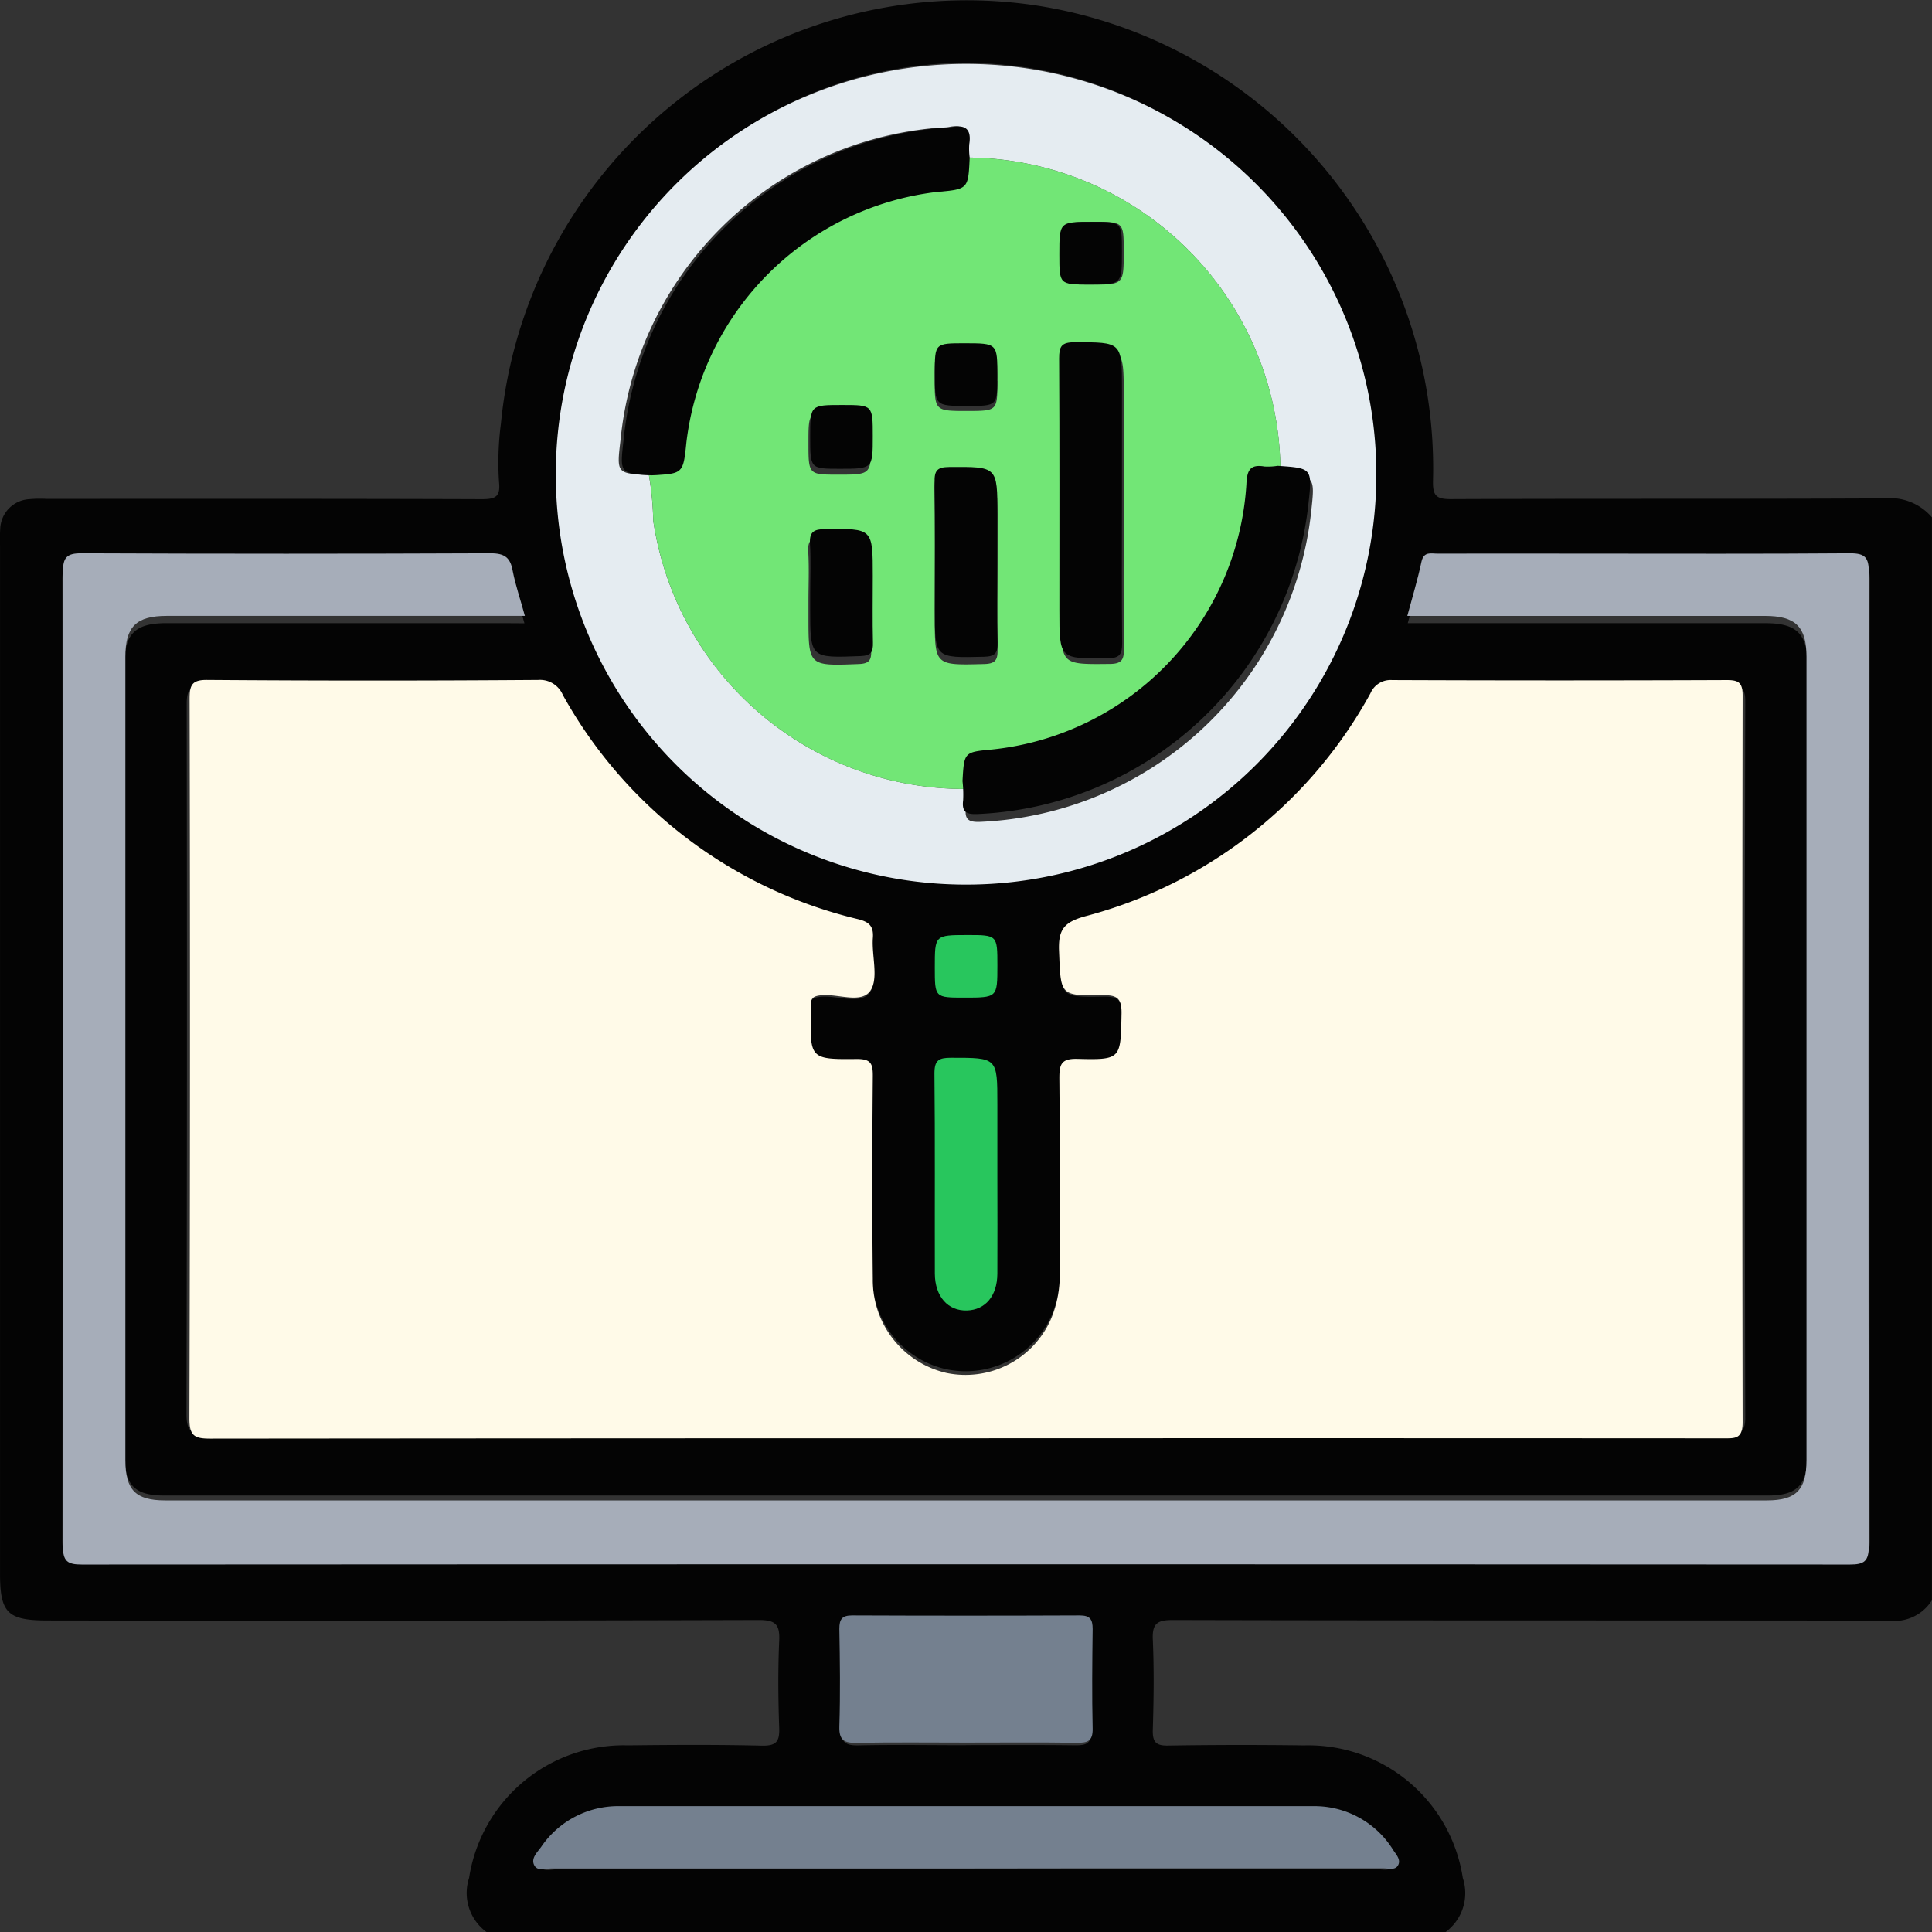 <svg xmlns="http://www.w3.org/2000/svg" width="59.991" height="60" viewBox="0 0 59.991 60">
  <rect x="0" y="0" width="59.991" height="60" fill="#333333" stroke="none"/>
  <g id="Grupo_110807" data-name="Grupo 110807" transform="translate(695.226 -1313.928)">
    <path id="Trazado_170205" data-name="Trazado 170205" d="M-650.349,1373.928h-29.759a1.5,1.5,0,0,1-.552-1.688,4.857,4.857,0,0,1,4.932-4.116c1.386-.016,2.773-.024,4.158.009.454.01.555-.133.539-.558-.032-.9-.039-1.8,0-2.694.023-.5-.1-.651-.634-.649q-11.041.031-22.082.014c-1.242,0-1.478-.232-1.478-1.453q0-15.96,0-31.921a5.121,5.121,0,0,1,.006-.527.956.956,0,0,1,.9-.917,3.744,3.744,0,0,1,.526-.01c4.51,0,9.02-.006,13.53.01.426,0,.579-.076.532-.534a9.231,9.231,0,0,1,.059-1.811,14.535,14.535,0,0,1,16.524-13,14.542,14.542,0,0,1,12.419,14.772c-.01.454.089.573.552.571,4.49-.019,8.981,0,13.472-.023a1.705,1.705,0,0,1,1.468.589v33.625a1.368,1.368,0,0,1-1.323.634c-7.414-.012-14.829,0-22.243-.019-.469,0-.649.091-.627.6.041.935.029,1.873,0,2.809-.011.382.1.5.486.489q2.107-.033,4.214-.005a4.849,4.849,0,0,1,4.926,4.117A1.5,1.5,0,0,1-650.349,1373.928Zm-14.939-15.475q11.832,0,23.663,0c.363,0,.593.014.592-.5q-.029-11.128,0-22.257c0-.4-.128-.474-.494-.473q-5.213.019-10.426,0a.682.682,0,0,0-.676.406,14.239,14.239,0,0,1-8.888,6.829c-.66.177-.842.41-.813,1.068.059,1.352.018,1.373,1.359,1.348.447-.008.6.091.587.569-.028,1.392-.005,1.419-1.384,1.384-.492-.012-.557.164-.553.59.02,1.991.007,3.983.01,5.974a3.326,3.326,0,0,1-.28,1.422,2.919,2.919,0,0,1-3.246,1.632,2.922,2.922,0,0,1-2.3-2.876c-.02-2.069-.015-4.139,0-6.208,0-.383-.054-.536-.492-.531-1.472.016-1.473,0-1.433-1.5a.834.834,0,0,0,0-.117c-.029-.257.092-.315.337-.335.524-.044,1.245.274,1.52-.152.25-.387.028-1.061.069-1.605.029-.379-.139-.492-.464-.572a14.275,14.275,0,0,1-9.2-6.867.773.773,0,0,0-.767-.46q-5.154.03-10.309,0c-.495,0-.553.172-.553.595q.017,11.011-.006,22.023c0,.541.16.624.65.623Q-677.031,1358.441-665.287,1358.453Zm-13.654-25.171c-.14-.509-.29-.934-.367-1.371-.073-.42-.252-.552-.69-.55q-6.356.028-12.712,0c-.463,0-.581.126-.58.584q.02,14.908,0,29.816c0,.472.141.572.589.572q27.474-.016,54.948,0c.448,0,.589-.1.589-.572q-.021-14.908,0-29.816c0-.458-.117-.588-.58-.584-2.714.022-5.428.011-8.143.011-1.562,0-3.124,0-4.687,0-.2,0-.424-.078-.5.252-.116.544-.282,1.077-.438,1.655h.687q5.214,0,10.427,0c.951,0,1.292.33,1.292,1.249q0,12.3,0,24.6c0,.912-.318,1.238-1.228,1.238q-24.9,0-49.793,0c-.913,0-1.229-.323-1.229-1.237q0-12.3,0-24.6c0-.922.339-1.25,1.289-1.251q5.213,0,10.427,0Zm13.723-17.4a12.563,12.563,0,0,0-12.575,12.517,12.556,12.556,0,0,0,12.525,12.619,12.554,12.554,0,0,0,12.605-12.54A12.563,12.563,0,0,0-665.218,1315.884Zm-.052,56.088h3.337q4.742,0,9.485,0c.151,0,.346.063.44-.074.117-.172-.036-.336-.13-.475a2.835,2.835,0,0,0-2.451-1.356q-10.627-.009-21.254,0a2.85,2.85,0,0,0-2.395,1.243c-.122.166-.328.353-.217.567.1.195.354.094.538.095Q-671.593,1371.977-665.27,1371.973Zm.039-3.854c1.132,0,2.265-.009,3.4.006.328,0,.5-.048.487-.44-.026-1.014-.016-2.03,0-3.045,0-.291-.071-.418-.39-.416q-3.484.016-6.969,0c-.314,0-.4.115-.4.411.013,1,.026,1.991,0,2.986-.014.434.156.514.542.506C-667.456,1368.1-666.343,1368.119-665.231,1368.119Zm.961-17.7v-2.164c0-1.425,0-1.414-1.425-1.412-.361,0-.505.069-.5.473.021,2.047.006,4.094.012,6.141,0,.7.4,1.146.983,1.126.562-.019.923-.445.928-1.123C-664.265,1352.442-664.271,1351.429-664.27,1350.415Zm-.931-7.439c-.985,0-.985,0-.985.993,0,.924,0,.924.9.924,1.014,0,1.014,0,1.014-.987C-664.27,1342.973-664.27,1342.973-665.2,1342.976Z" transform="translate(0 0)" fill="#040404"/>
    <path id="Trazado_170206" data-name="Trazado 170206" d="M-623.312,1513.171q-11.705,0-23.41.011c-.489,0-.65-.083-.648-.631q.032-11.164.006-22.327c0-.428.058-.607.551-.6q5.137.038,10.275,0a.769.769,0,0,1,.764.466,14.254,14.254,0,0,0,9.165,6.962c.324.081.491.2.462.58-.041.551.18,1.235-.069,1.627-.274.432-.993.11-1.515.154-.245.021-.365.079-.336.34a.876.876,0,0,1,0,.119c-.04,1.518-.04,1.538,1.428,1.522.437,0,.493.151.49.539-.018,2.1-.023,4.2,0,6.294a2.951,2.951,0,0,0,2.288,2.916,2.9,2.9,0,0,0,3.235-1.654,3.423,3.423,0,0,0,.279-1.442c0-2.019.01-4.038-.01-6.057,0-.431.061-.61.551-.6,1.374.035,1.352.008,1.38-1.4.009-.484-.14-.585-.585-.577-1.337.025-1.3,0-1.355-1.367-.029-.668.152-.9.81-1.083a14.226,14.226,0,0,0,8.859-6.923.679.679,0,0,1,.674-.412q5.2.021,10.391,0c.364,0,.493.075.492.48q-.019,11.282,0,22.565c0,.519-.228.5-.59.5Q-611.52,1513.166-623.312,1513.171Z" transform="translate(-41.975 -154.583)" fill="#fffae8"/>
    <path id="Trazado_170207" data-name="Trazado 170207" d="M-664.923,1459.695h-.7q-5.209,0-10.417,0c-.95,0-1.288.333-1.288,1.268q0,12.471,0,24.943c0,.926.316,1.254,1.228,1.254q24.873,0,49.746,0c.909,0,1.227-.33,1.227-1.255q0-12.472,0-24.943c0-.932-.341-1.266-1.291-1.266q-5.209,0-10.417,0h-.687c.156-.586.322-1.126.438-1.678.071-.335.3-.255.495-.256,1.561-.005,3.121,0,4.682,0,2.712,0,5.423.011,8.135-.011.463,0,.58.128.58.592q-.02,15.114,0,30.229c0,.479-.141.58-.588.58q-27.448-.016-54.9,0c-.447,0-.589-.1-.588-.58q.021-15.114,0-30.229c0-.464.117-.594.58-.592q6.35.027,12.7,0c.438,0,.616.131.689.558C-665.213,1458.748-665.063,1459.178-664.923,1459.695Z" transform="translate(-14.005 -126.643)" fill="#a6adb9"/>
    <path id="Trazado_170208" data-name="Trazado 170208" d="M-538.661,1330.07a12.737,12.737,0,0,1,12.729,12.77,12.727,12.727,0,0,1-12.779,12.714,12.729,12.729,0,0,1-12.7-12.793A12.737,12.737,0,0,1-538.661,1330.07Zm9.751,12.725a9.782,9.782,0,0,0-9.743-9.817,2.1,2.1,0,0,1-.013-.414c.071-.44-.086-.627-.538-.536-.115.023-.237.015-.355.026a10.783,10.783,0,0,0-9.841,9.686c-.124,1.047-.124,1.047.88,1.1a9.208,9.208,0,0,1,.134,1.407,9.764,9.764,0,0,0,9.693,8.336,3.651,3.651,0,0,1,.016.59c-.051.389.118.449.47.432a10.813,10.813,0,0,0,10.251-9.625C-527.834,1342.869-527.834,1342.869-528.91,1342.795Z" transform="translate(-126.557 -14.158)" fill="#e5ecf1"/>
    <path id="Trazado_170209" data-name="Trazado 170209" d="M-543.724,1778.968q-6.411,0-12.822,0c-.186,0-.443.1-.545-.1-.113-.217.1-.406.219-.575a2.89,2.89,0,0,1,2.428-1.26q10.774,0,21.547,0a2.874,2.874,0,0,1,2.485,1.374c.095.141.25.307.132.482-.094.139-.293.075-.446.075q-4.808,0-9.616,0Z" transform="translate(-121.546 -407.022)" fill="#74808f"/>
    <path id="Trazado_170210" data-name="Trazado 170210" d="M-475.844,1732.811c-1.128,0-2.256-.014-3.384.008-.392.008-.563-.073-.549-.513.032-1.008.018-2.018,0-3.027,0-.3.083-.418.4-.417q3.532.015,7.065,0c.324,0,.4.127.4.422-.013,1.029-.023,2.058,0,3.087.01.4-.161.45-.494.446C-473.549,1732.8-474.7,1732.811-475.844,1732.811Z" transform="translate(-189.386 -364.773)" fill="#74808f"/>
    <path id="Trazado_170211" data-name="Trazado 170211" d="M-453.778,1589.065c0,1.028.006,2.056,0,3.084-.005.688-.371,1.12-.941,1.139-.59.02-.995-.43-1-1.141-.006-2.075.009-4.151-.012-6.226,0-.41.142-.479.508-.48,1.445,0,1.445-.014,1.445,1.431Q-453.778,1587.967-453.778,1589.065Z" transform="translate(-210.479 -238.668)" fill="#28c65d"/>
    <path id="Trazado_170212" data-name="Trazado 170212" d="M-454.651,1553.568c.944,0,.944,0,.944.943,0,1,0,1-1.028,1-.915,0-.915,0-.915-.937C-455.65,1553.571-455.65,1553.571-454.651,1553.568Z" transform="translate(-210.549 -210.606)" fill="#28c65d"/>
    <path id="Trazado_170213" data-name="Trazado 170213" d="M-518.061,1373.339a9.764,9.764,0,0,1-9.693-8.336,9.2,9.2,0,0,0-.134-1.407c.973-.051.973-.051,1.071-1.025a8.891,8.891,0,0,1,7.763-7.772c.988-.086.988-.086,1.033-1.066a9.782,9.782,0,0,1,9.743,9.817,1.849,1.849,0,0,1-.411.021c-.46-.078-.541.136-.56.556a8.828,8.828,0,0,1-7.9,8.232C-518.01,1372.443-518.01,1372.443-518.061,1373.339Zm4.916-8.8V1361.1c0-1.471,0-1.454-1.473-1.457-.406,0-.48.135-.478.5.014,2.607.008,5.214.008,7.822,0,1.524,0,1.507,1.5,1.492.385,0,.453-.135.449-.479C-513.154,1367.5-513.145,1366.016-513.145,1364.535Zm-3.923,1.993v-1.479c0-1.509,0-1.494-1.5-1.485-.375,0-.458.114-.452.468.02,1.321.008,2.643.008,3.964,0,1.51,0,1.5,1.528,1.46.347-.008.429-.12.421-.444C-517.081,1368.185-517.068,1367.356-517.068,1366.528Zm-5.866.976v.473c0,1.551,0,1.54,1.565,1.479.329-.013.39-.129.383-.419-.016-.689-.005-1.379-.005-2.068,0-1.485,0-1.474-1.474-1.457-.347,0-.5.078-.476.456C-522.911,1366.479-522.934,1366.992-522.934,1367.5Zm0-4.92c0,.992,0,.992.921.992,1.022,0,1.022,0,1.022-1.008,0-.972,0-.972-.949-.972C-522.934,1361.6-522.934,1361.6-522.934,1362.584Zm8.862-6.854c-1.016,0-1.016,0-1.016,1.015,0,.929,0,.929.926.929,1.017,0,1.017,0,1.017-1.018C-513.145,1355.73-513.145,1355.73-514.072,1355.73Zm-3,4.938c0-1.015,0-1.015-1.016-1.015-.927,0-.927,0-.927.927,0,1.019,0,1.019,1.016,1.019C-517.068,1361.6-517.068,1361.6-517.068,1360.668Z" transform="translate(-147.188 -34.913)" fill="#72e676"/>
    <path id="Trazado_170214" data-name="Trazado 170214" d="M-524.7,1346.8c-.045.98-.045.98-1.033,1.066a8.891,8.891,0,0,0-7.763,7.772c-.1.974-.1.974-1.071,1.025-1-.053-1-.053-.88-1.1a10.783,10.783,0,0,1,9.84-9.686c.118-.012.239,0,.355-.026.453-.091.609.1.538.536A2.092,2.092,0,0,0-524.7,1346.8Z" transform="translate(-140.416 -27.976)" fill="#040404"/>
    <path id="Trazado_170215" data-name="Trazado 170215" d="M-447.921,1443.405c.05-.9.05-.9.915-.981a8.828,8.828,0,0,0,7.9-8.232c.019-.42.1-.634.56-.556a1.856,1.856,0,0,0,.411-.021c1.076.074,1.076.074.955,1.187a10.813,10.813,0,0,1-10.251,9.625c-.352.018-.521-.043-.47-.432A3.637,3.637,0,0,0-447.921,1443.405Z" transform="translate(-217.418 -105.223)" fill="#040404"/>
    <path id="Trazado_170216" data-name="Trazado 170216" d="M-421.841,1406.713c0,1.481-.009,2.963.007,4.444,0,.344-.063.475-.449.479-1.5.016-1.5.032-1.5-1.492,0-2.607.007-5.214-.008-7.822,0-.368.071-.5.478-.5,1.473,0,1.473-.015,1.473,1.457Z" transform="translate(-238.548 -77.267)" fill="#040404"/>
    <path id="Trazado_170217" data-name="Trazado 170217" d="M-453.766,1436.693c0,.828-.013,1.657.007,2.485.008.323-.074.435-.421.443-1.528.037-1.528.05-1.528-1.46,0-1.321.012-2.643-.008-3.964-.005-.354.077-.465.452-.468,1.5-.01,1.5-.025,1.5,1.485Z" transform="translate(-210.491 -105.3)" fill="#040404"/>
    <path id="Trazado_170218" data-name="Trazado 170218" d="M-487.644,1451.561c0-.512.023-1.026-.007-1.536-.022-.378.129-.452.476-.456,1.474-.016,1.474-.027,1.474,1.457,0,.689-.011,1.379.005,2.068.007.289-.055.406-.383.419-1.566.06-1.565.072-1.565-1.479Z" transform="translate(-182.424 -119.213)" fill="#040404"/>
    <path id="Trazado_170219" data-name="Trazado 170219" d="M-487.576,1418.714c0-.988,0-.988.994-.988.949,0,.949,0,.949.972,0,1.008,0,1.008-1.022,1.008C-487.576,1419.706-487.576,1419.706-487.576,1418.714Z" transform="translate(-182.492 -91.222)" fill="#040404"/>
    <path id="Trazado_170220" data-name="Trazado 170220" d="M-422.713,1369.99c.927,0,.927,0,.927.927,0,1.018,0,1.018-1.017,1.018-.926,0-.926,0-.926-.929C-423.729,1369.99-423.729,1369.99-422.713,1369.99Z" transform="translate(-238.603 -49.173)" fill="#040404"/>
    <path id="Trazado_170221" data-name="Trazado 170221" d="M-453.708,1402.926c0,.93,0,.93-.926.93-1.016,0-1.016,0-1.016-1.019,0-.927,0-.927.927-.927C-453.707,1401.911-453.707,1401.911-453.708,1402.926Z" transform="translate(-210.549 -77.323)" fill="#040404"/>
  </g>
</svg>
